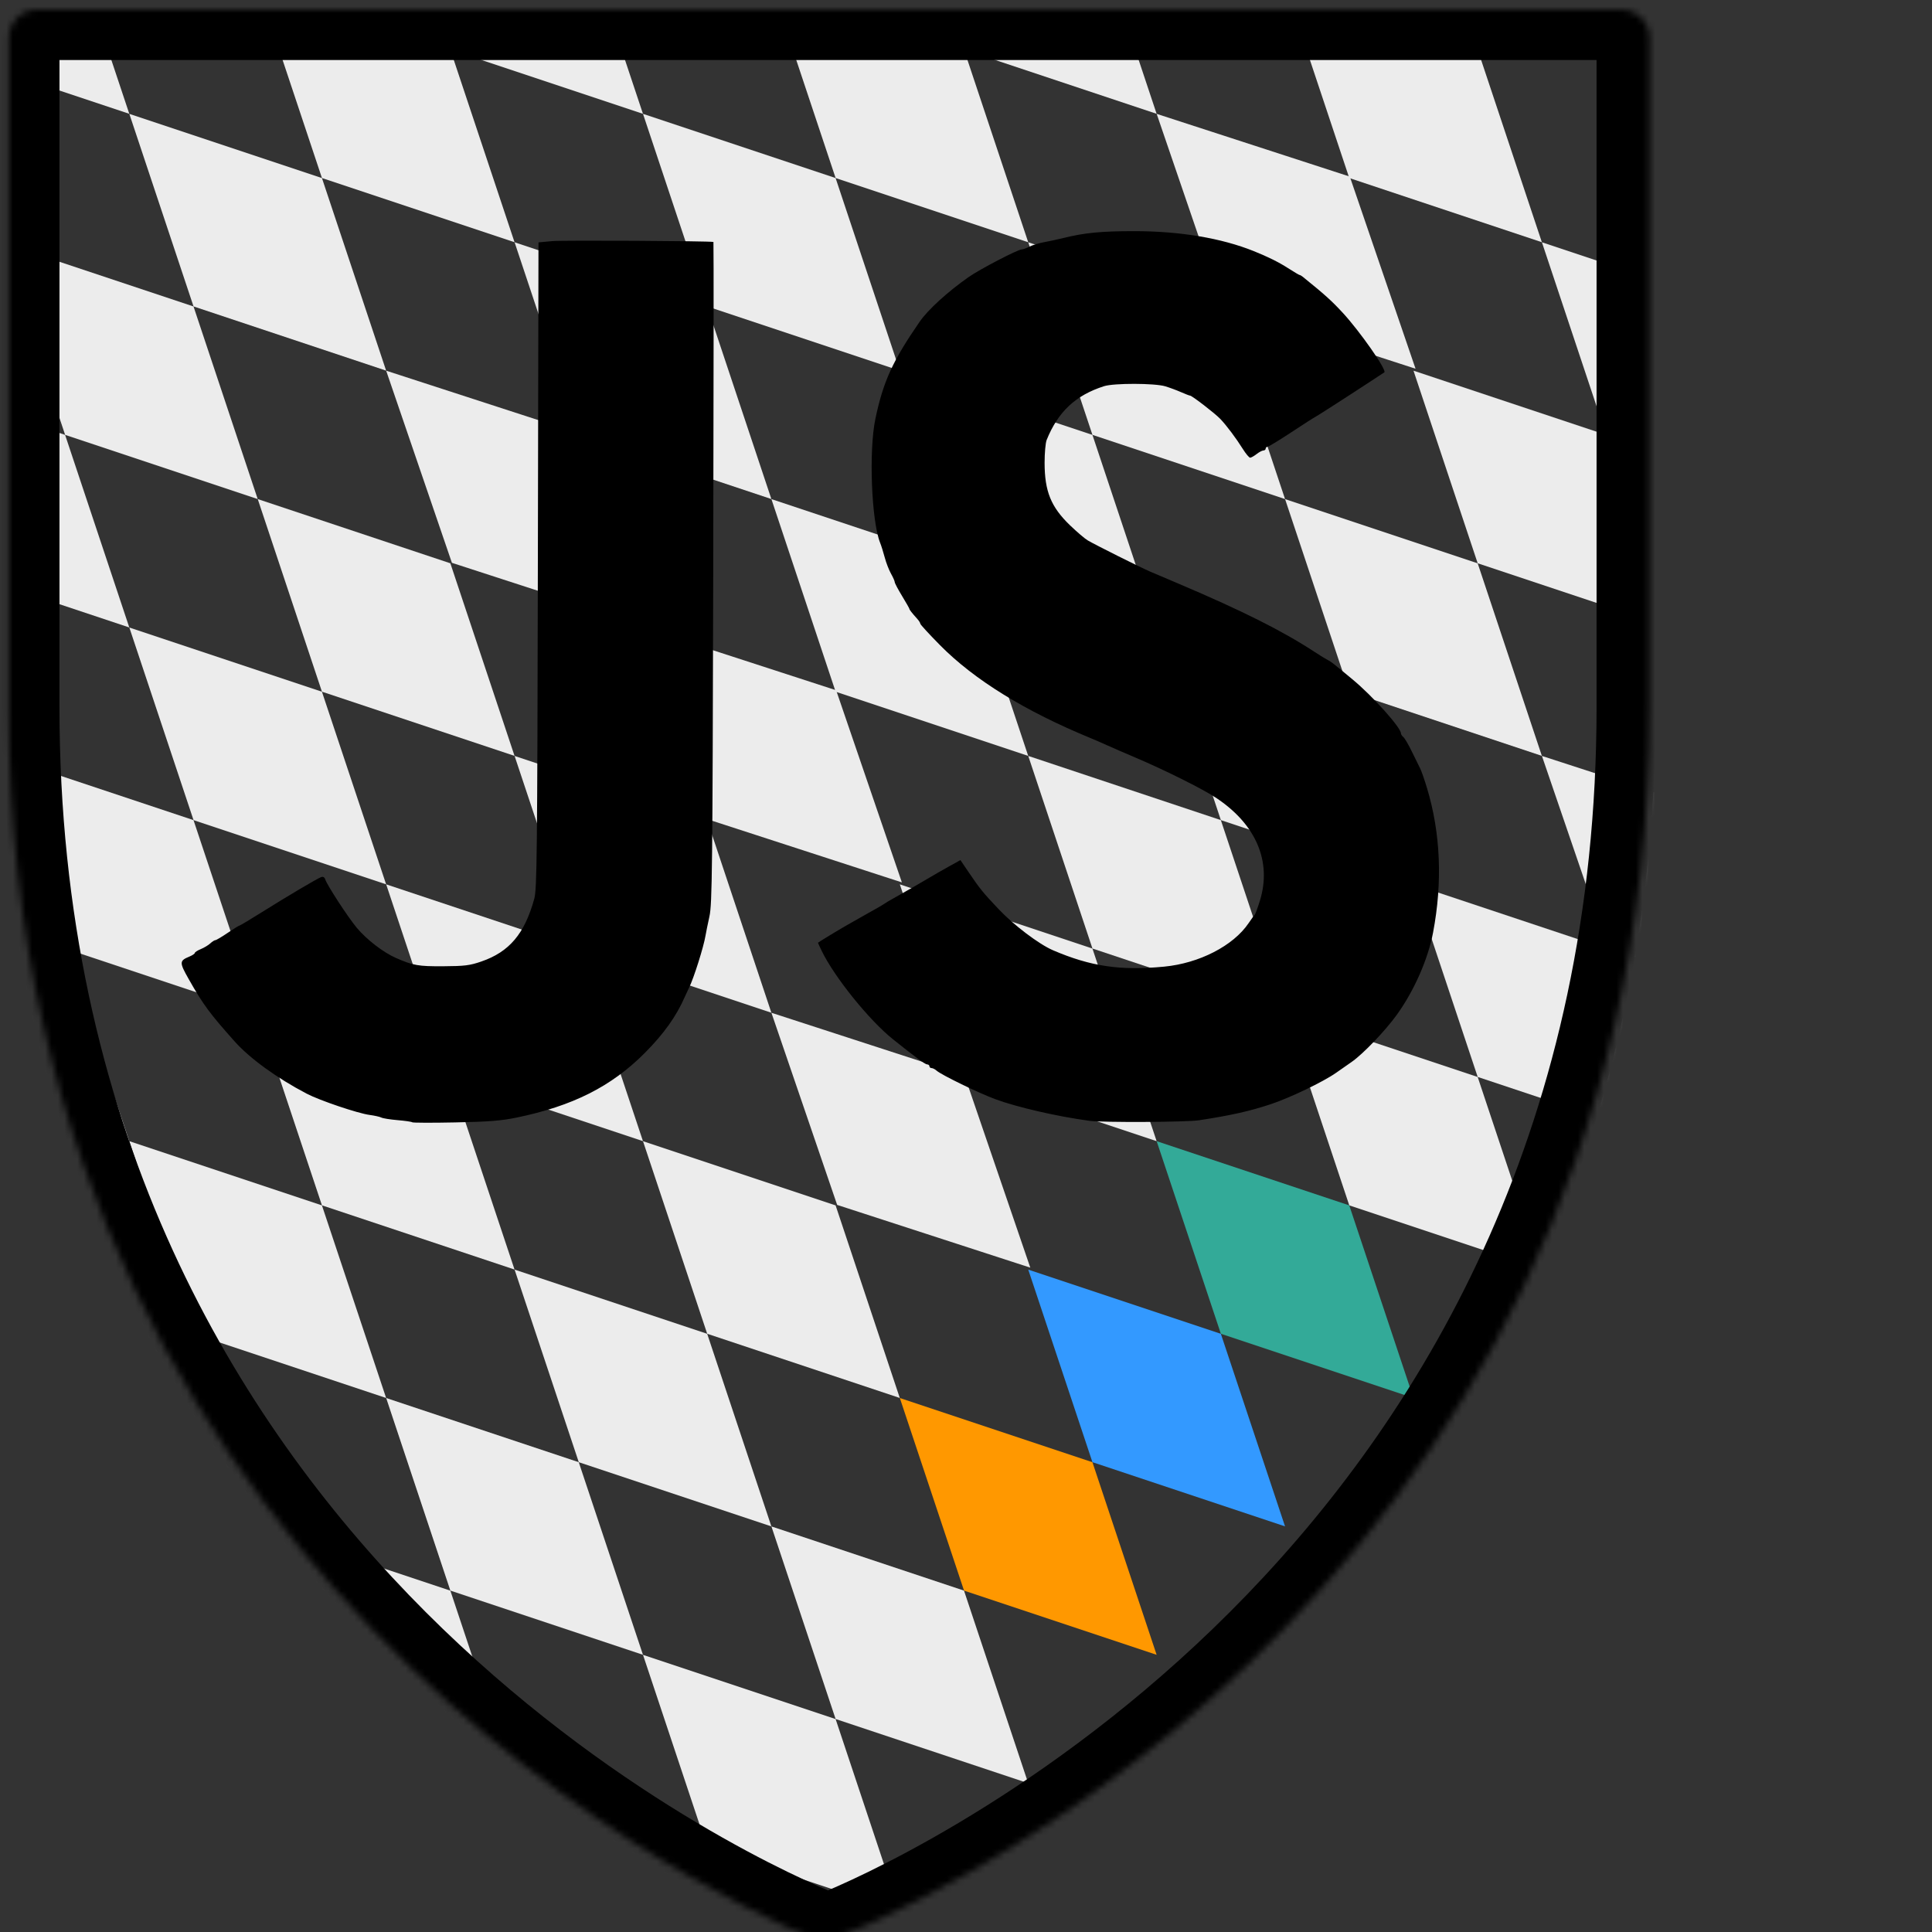 <?xml version="1.0" encoding="UTF-8" standalone="no"?>
<svg
    data-bs-id="0" width="300" height="300" class=" bs-1564167234392-1" viewBox="-0.5 -0.5 300 300">
    <rect x="-0.5" y="-0.5" width="300" height="300" fill="#333333" stroke="none"/>
    <defs>
        <mask id="def-1564167234675-1">
            <path data-bs-id="82"
                  d="M 0 0 m 292 1057 c -1 0 -2 0 -3 0 C 286 1056 2 946 2 622 V 385 c 0 -5 4 -10 10 -10 H 571 c 5 0 10 4 10 10 v 236 c 0 324 -283 433 -286 434 c -1 0 -2 0 -3 0 Z"
                  fill="rgba(255,255,255,1)" data-stroke="rgba(0,0,0,1)" transform="matrix(0.44,0,0,0.44,120,-41)"
                  stroke-width="0" stroke-dashoffset="0"></path>
        </mask>
    </defs>
    <g data-bs-id="1" mask="url(#def-1564167234675-1)" transform="matrix(1,0,0,1,-120,-123)">
        <g data-bs-id="2"
           transform="matrix(0.141,-0.141,0.141,0.141,0,200)">
            <path data-bs-id="5" d="M 0 0 l 100 0 l 0 100 l -100 0 Z" fill="rgba(236,236,236,1)"
                  data-stroke="rgba(0,0,0,1)"
                  transform="matrix(0.707,1.414,-0.707,1.414,0,0)"
                  stroke-width="0" stroke-dashoffset="0"></path>
            <path data-bs-id="6" d="M 0 0 l 100 0 l 0 100 l -100 0 Z" fill="rgba(236,236,236,1)"
                  data-stroke="rgba(0,0,0,1)"
                  transform="matrix(0.707,1.414,-0.707,1.414,0,282.843)"
                  stroke-width="0" stroke-dashoffset="0"></path>
            <path data-bs-id="7" d="M 0 0 l 100 0 l 0 100 l -100 0 Z" fill="rgba(236,236,236,1)"
                  data-stroke="rgba(0,0,0,1)"
                  transform="matrix(0.707,1.414,-0.707,1.414,0,565.685)"
                  stroke-width="0" stroke-dashoffset="0"></path>
            <path data-bs-id="8" d="M 0 0 l 100 0 l 0 100 l -100 0 Z" fill="rgba(236,236,236,1)"
                  data-stroke="rgba(0,0,0,1)"
                  transform="matrix(0.707,1.414,-0.707,1.414,0,848.528)"
                  stroke-width="0" stroke-dashoffset="0"></path>
            <path data-bs-id="9" d="M 0 0 l 100 0 l 0 100 l -100 0 Z" fill="rgba(236,236,236,1)"
                  data-stroke="rgba(0,0,0,1)"
                  transform="matrix(0.707,1.414,-0.707,1.414,0,1131.371)"
                  stroke-width="0" stroke-dashoffset="0"></path>
            <path data-bs-id="10" d="M 0 0 l 100 0 l 0 100 l -100 0 Z" fill="rgba(236,236,236,1)"
                  data-stroke="rgba(0,0,0,1)"
                  transform="matrix(0.707,1.414,-0.707,1.414,0,1414.214)"
                  stroke-width="0" stroke-dashoffset="0"></path>
            <path data-bs-id="11" d="M 0 0 l 100 0 l 0 100 l -100 0 Z" fill="rgba(236,236,236,1)"
                  data-stroke="rgba(0,0,0,1)"
                  transform="matrix(0.707,1.414,-0.707,1.414,141.421,0)"
                  stroke-width="0" stroke-dashoffset="0"></path>
            <path data-bs-id="12" d="M 0 0 l 100 0 l 0 100 l -100 0 Z" fill="rgba(236,236,236,1)"
                  data-stroke="rgba(0,0,0,1)"
                  transform="matrix(0.707,1.414,-0.707,1.414,141.421,282.843)"
                  stroke-width="0" stroke-dashoffset="0"></path>
            <path data-bs-id="13" d="M 0 0 l 100 0 l 0 100 l -100 0 Z" fill="rgba(236,236,236,1)"
                  data-stroke="rgba(0,0,0,1)"
                  transform="matrix(0.707,1.414,-0.707,1.414,141.421,565.685)"
                  stroke-width="0" stroke-dashoffset="0"></path>
            <path data-bs-id="14" d="M 0 0 l 100 0 l 0 100 l -100 0 Z" fill="rgba(236,236,236,1)"
                  data-stroke="rgba(0,0,0,1)"
                  transform="matrix(0.707,1.414,-0.707,1.414,141.421,848.528)"
                  stroke-width="0" stroke-dashoffset="0"></path>
            <path data-bs-id="15" d="M 0 0 l 100 0 l 0 100 l -100 0 Z" fill="rgba(236,236,236,1)"
                  data-stroke="rgba(0,0,0,1)"
                  transform="matrix(0.707,1.414,-0.707,1.414,141.421,1131.371)"
                  stroke-width="0" stroke-dashoffset="0"></path>
            <path data-bs-id="16" d="M 0 0 l 100 0 l 0 100 l -100 0 Z" fill="rgba(236,236,236,1)"
                  data-stroke="rgba(0,0,0,1)"
                  transform="matrix(0.707,1.414,-0.707,1.414,141.421,1414.214)"
                  stroke-width="0" stroke-dashoffset="0"></path>
            <path data-bs-id="17" d="M 0 0 l 100 0 l 0 100 l -100 0 Z" fill="rgba(236,236,236,1)"
                  data-stroke="rgba(0,0,0,1)"
                  transform="matrix(0.707,1.414,-0.707,1.414,282.843,0)"
                  stroke-width="0" stroke-dashoffset="0"></path>
            <path data-bs-id="18" d="M 0 0 l 100 0 l 0 100 l -100 0 Z" fill="rgba(236,236,236,1)"
                  data-stroke="rgba(0,0,0,1)"
                  transform="matrix(0.707,1.414,-0.707,1.414,282.843,282.843)"
                  stroke-width="0" stroke-dashoffset="0"></path>
            <path data-bs-id="19" d="M 0 0 l 100 0 l 0 100 l -100 0 Z" fill="rgba(236,236,236,1)"
                  data-stroke="rgba(0,0,0,1)"
                  transform="matrix(0.707,1.414,-0.707,1.414,282.843,565.685)"
                  stroke-width="0" stroke-dashoffset="0"></path>
            <path data-bs-id="20" d="M 0 0 l 100 0 l 0 100 l -100 0 Z" fill="rgba(236,236,236,1)"
                  data-stroke="rgba(0,0,0,1)"
                  transform="matrix(0.707,1.414,-0.707,1.414,282.843,848.528)"
                  stroke-width="0" stroke-dashoffset="0"></path>
            <path data-bs-id="21" d="M 0 0 l 100 0 l 0 100 l -100 0 Z" fill="rgba(236,236,236,1)"
                  data-stroke="rgba(0,0,0,1)"
                  transform="matrix(0.707,1.414,-0.707,1.414,282.843,1131.371)"
                  stroke-width="0" stroke-dashoffset="0"></path>
            <path data-bs-id="22" d="M 0 0 l 100 0 l 0 100 l -100 0 Z" fill="rgba(236,236,236,1)"
                  data-stroke="rgba(0,0,0,1)"
                  transform="matrix(0.707,1.414,-0.707,1.414,282.843,1414.214)"
                  stroke-width="0" stroke-dashoffset="0"></path>
            <path data-bs-id="23" d="M 0 0 l 100 0 l 0 100 l -100 0 Z" fill="rgba(236,236,236,1)"
                  data-stroke="rgba(0,0,0,1)"
                  transform="matrix(0.707,1.414,-0.707,1.414,424.264,0)"
                  stroke-width="0" stroke-dashoffset="0"></path>
            <path data-bs-id="24" d="M 0 0 l 100 0 l 0 100 l -100 0 Z" fill="rgba(236,236,236,1)"
                  data-stroke="rgba(0,0,0,1)"
                  transform="matrix(0.707,1.414,-0.707,1.414,424.264,282.843)"
                  stroke-width="0" stroke-dashoffset="0"></path>
            <path data-bs-id="25" d="M 0 0 l 100 0 l 0 100 l -100 0 Z" fill="rgba(236,236,236,1)"
                  data-stroke="rgba(0,0,0,1)"
                  transform="matrix(0.707,1.414,-0.707,1.414,424.264,565.685)"
                  stroke-width="0" stroke-dashoffset="0"></path>
            <path data-bs-id="26" d="M 0 0 l 100 0 l 0 100 l -100 0 Z" fill="rgba(236,236,236,1)"
                  data-stroke="rgba(0,0,0,1)"
                  transform="matrix(0.707,1.414,-0.707,1.414,424.264,848.528)"
                  stroke-width="0" stroke-dashoffset="0"></path>
            <path data-bs-id="27" d="M 0 0 l 100 0 l 0 100 l -100 0 Z" fill="rgba(236,236,236,1)"
                  data-stroke="rgba(0,0,0,1)"
                  transform="matrix(0.707,1.414,-0.707,1.414,424.264,1131.371)"
                  stroke-width="0" stroke-dashoffset="0"></path>
            <path data-bs-id="28" d="M 0 0 l 100 0 l 0 100 l -100 0 Z" fill="rgba(255,152,0,1)"
                  data-stroke="rgba(0,0,0,1)"
                  transform="matrix(0.707,1.414,-0.707,1.414,424.264,1414.214)"
                  stroke-width="0" stroke-dashoffset="0"></path>
            <path data-bs-id="32" d="M 0 0 l 100 0 l 0 100 l -100 0 Z" fill="rgba(236,236,236,1)"
                  data-stroke="rgba(0,0,0,1)"
                  transform="matrix(0.707,1.414,-0.707,1.414,565.685,0)"
                  stroke-width="0" stroke-dashoffset="0"></path>
            <path data-bs-id="33" d="M 0 0 l 100 0 l 0 100 l -100 0 Z" fill="rgba(236,236,236,1)"
                  data-stroke="rgba(0,0,0,1)"
                  transform="matrix(0.707,1.414,-0.707,1.414,565.685,282.843)"
                  stroke-width="0" stroke-dashoffset="0"></path>
            <path data-bs-id="34" d="M 0 0 l 100 0 l 0 100 l -100 0 Z" fill="rgba(236,236,236,1)"
                  data-stroke="rgba(0,0,0,1)"
                  transform="matrix(0.707,1.414,-0.707,1.414,565.685,565.685)"
                  stroke-width="0" stroke-dashoffset="0"></path>
            <path data-bs-id="35" d="M 0 0 l 100 0 l 0 100 l -100 0 Z" fill="rgba(236,236,236,1)"
                  data-stroke="rgba(0,0,0,1)"
                  transform="matrix(0.707,1.414,-0.707,1.414,565.685,848.528)"
                  stroke-width="0" stroke-dashoffset="0"></path>
            <path data-bs-id="36" d="M 0 0 l 100 0 l 0 100 l -100 0 Z" fill="rgba(236,236,236,1)"
                  data-stroke="rgba(0,0,0,1)"
                  transform="matrix(0.718,1.409,-0.696,1.42,565.685,1131.371)"
                  stroke-width="0" stroke-dashoffset="0"></path>
            <path data-bs-id="37"
                  d="M 0 0 C 0 0 0 0 0 0 C 0 0 0 0 0 0 C 0 0 0 0 0 0 C 0 0 0 0 0 0 C 0 0 0 0 0 0 C 0 0 100 0 100 0 C 100 0 100 0 100 0 C 100 0 100 0 100 0 C 100 0 100 0 100 0 C 100 0 100 0 100 0 C 100 0 100 0 100 0 C 100 0 100 100 100 100 C 100 100 100 100 100 100 C 100 100 100 100 100 100 C 100 100 100 100 100 100 C 100 100 100 100 100 100 C 100 100 100 100 100 100 C 100 100 0 100 0 100 C 0 100 0 100 0 100 C 0 100 0 100 0 100 C 0 100 0 100 0 100 C 0 100 0 100 0 100 C 0 100 0 100 0 100 Z"
                  fill="rgba(51,153,255,1)" data-stroke="rgba(0,0,0,1)"
                  transform="matrix(0.707,1.414,-0.707,1.414,565.685,1414.214)"
                  stroke-width="0" stroke-dashoffset="0"></path>
            <path data-bs-id="41" d="M 0 0 l 100 0 l 0 100 l -100 0 Z" fill="rgba(236,236,236,1)"
                  data-stroke="rgba(0,0,0,1)"
                  transform="matrix(0.707,1.414,-0.707,1.414,707.107,0)"
                  stroke-width="0" stroke-dashoffset="0"></path>
            <path data-bs-id="42" d="M 0 0 l 100 0 l 0 100 l -100 0 Z" fill="rgba(236,236,236,1)"
                  data-stroke="rgba(0,0,0,1)"
                  transform="matrix(0.707,1.414,-0.707,1.414,707.107,282.843)"
                  stroke-width="0" stroke-dashoffset="0"></path>
            <path data-bs-id="43" d="M 0 0 l 100 0 l 0 100 l -100 0 Z" fill="rgba(236,236,236,1)"
                  data-stroke="rgba(0,0,0,1)"
                  transform="matrix(0.718,1.409,-0.696,1.42,707.107,565.685)"
                  stroke-width="0" stroke-dashoffset="0"></path>
            <path data-bs-id="44" d="M 0 0 l 100 0 l 0 100 l -100 0 Z" fill="rgba(236,236,236,1)"
                  data-stroke="rgba(0,0,0,1)"
                  transform="matrix(0.718,1.409,-0.696,1.42,707.107,848.528)"
                  stroke-width="0" stroke-dashoffset="0"></path>
            <path data-bs-id="45" d="M 0 0 l 100 0 l 0 100 l -100 0 Z" fill="rgba(236,236,236,1)"
                  data-stroke="rgba(0,0,0,1)"
                  transform="matrix(0.707,1.414,-0.707,1.414,707.107,1131.371)"
                  stroke-width="0" stroke-dashoffset="0"></path>
            <path data-bs-id="46"
                  d="M 0 0 C 0 0 0 0 0 0 C 0 0 0 0 0 0 C 0 0 0 0 0 0 C 0 0 0 0 0 0 C 0 0 0 0 0 0 C 0 0 100 0 100 0 C 100 0 100 0 100 0 C 100 0 100 0 100 0 C 100 0 100 0 100 0 C 100 0 100 0 100 0 C 100 0 100 0 100 0 C 100 0 100 100 100 100 C 100 100 100 100 100 100 C 100 100 100 100 100 100 C 100 100 100 100 100 100 C 100 100 100 100 100 100 C 100 100 100 100 100 100 C 100 100 0 100 0 100 C 0 100 0 100 0 100 C 0 100 0 100 0 100 C 0 100 0 100 0 100 C 0 100 0 100 0 100 C 0 100 0 100 0 100 Z"
                  fill="rgba(51,170,152,1)" data-stroke="rgba(0,0,0,1)"
                  transform="matrix(0.707,1.414,-0.707,1.414,707.107,1414.214)"
                  stroke-width="0" stroke-dashoffset="0"></path>
            <path data-bs-id="50" d="M 0 0 l 100 0 l 0 100 l -100 0 Z" fill="rgba(236,236,236,1)"
                  data-stroke="rgba(0,0,0,1)"
                  transform="matrix(0.707,1.414,-0.707,1.414,848.528,0)"
                  stroke-width="0" stroke-dashoffset="0"></path>
            <path data-bs-id="51" d="M 0 0 l 100 0 l 0 100 l -100 0 Z" fill="rgba(236,236,236,1)"
                  data-stroke="rgba(0,0,0,1)"
                  transform="matrix(0.707,1.414,-0.707,1.414,848.528,282.843)"
                  stroke-width="0" stroke-dashoffset="0"></path>
            <path data-bs-id="52" d="M 0 0 l 100 0 l 0 100 l -100 0 Z" fill="rgba(236,236,236,1)"
                  data-stroke="rgba(0,0,0,1)"
                  transform="matrix(0.707,1.414,-0.707,1.414,848.528,565.685)"
                  stroke-width="0" stroke-dashoffset="0"></path>
            <path data-bs-id="53" d="M 0 0 l 100 0 l 0 100 l -100 0 Z" fill="rgba(236,236,236,1)"
                  data-stroke="rgba(0,0,0,1)"
                  transform="matrix(0.707,1.414,-0.707,1.414,848.528,848.528)"
                  stroke-width="0" stroke-dashoffset="0"></path>
            <path data-bs-id="54" d="M 0 0 l 100 0 l 0 100 l -100 0 Z" fill="rgba(236,236,236,1)"
                  data-stroke="rgba(0,0,0,1)"
                  transform="matrix(0.707,1.414,-0.707,1.414,848.528,1131.371)"
                  stroke-width="0" stroke-dashoffset="0"></path>
            <path data-bs-id="55" d="M 0 0 l 100 0 l 0 100 l -100 0 Z" fill="rgba(236,236,236,1)"
                  data-stroke="rgba(0,0,0,1)"
                  transform="matrix(0.707,1.414,-0.707,1.414,848.528,1414.214)"
                  stroke-width="0" stroke-dashoffset="0"></path>
            <path data-bs-id="56" d="M 0 0 l 100 0 l 0 100 l -100 0 Z" fill="rgba(236,236,236,1)"
                  data-stroke="rgba(0,0,0,1)"
                  transform="matrix(0.707,1.414,-0.707,1.414,989.949,0)"
                  stroke-width="0" stroke-dashoffset="0"></path>
            <path data-bs-id="57" d="M 0 0 l 100 0 l 0 100 l -100 0 Z" fill="rgba(236,236,236,1)"
                  data-stroke="rgba(0,0,0,1)"
                  transform="matrix(0.707,1.414,-0.707,1.414,989.949,282.843)"
                  stroke-width="0" stroke-dashoffset="0"></path>
            <path data-bs-id="58" d="M 0 0 l 100 0 l 0 100 l -100 0 Z" fill="rgba(236,236,236,1)"
                  data-stroke="rgba(0,0,0,1)"
                  transform="matrix(0.707,1.414,-0.707,1.414,989.949,565.685)"
                  stroke-width="0" stroke-dashoffset="0"></path>
            <path data-bs-id="59" d="M 0 0 l 100 0 l 0 100 l -100 0 Z" fill="rgba(236,236,236,1)"
                  data-stroke="rgba(0,0,0,1)"
                  transform="matrix(0.707,1.414,-0.707,1.414,989.949,848.528)"
                  stroke-width="0" stroke-dashoffset="0"></path>
            <path data-bs-id="60" d="M 0 0 l 100 0 l 0 100 l -100 0 Z" fill="rgba(236,236,236,1)"
                  data-stroke="rgba(0,0,0,1)"
                  transform="matrix(0.707,1.414,-0.707,1.414,989.949,1131.371)"
                  stroke-width="0" stroke-dashoffset="0"></path>
            <path data-bs-id="61" d="M 0 0 l 100 0 l 0 100 l -100 0 Z" fill="rgba(236,236,236,1)"
                  data-stroke="rgba(0,0,0,1)"
                  transform="matrix(0.707,1.414,-0.707,1.414,989.949,1414.214)"
                  stroke-width="0" stroke-dashoffset="0"></path>
            <path data-bs-id="62" d="M 0 0 l 100 0 l 0 100 l -100 0 Z" fill="rgba(236,236,236,1)"
                  data-stroke="rgba(0,0,0,1)"
                  transform="matrix(0.707,1.414,-0.707,1.414,1131.371,0)"
                  stroke-width="0" stroke-dashoffset="0"></path>
            <path data-bs-id="63" d="M 0 0 l 100 0 l 0 100 l -100 0 Z" fill="rgba(236,236,236,1)"
                  data-stroke="rgba(0,0,0,1)"
                  transform="matrix(0.707,1.414,-0.707,1.414,1131.371,282.843)"
                  stroke-width="0" stroke-dashoffset="0"></path>
            <path data-bs-id="64" d="M 0 0 l 100 0 l 0 100 l -100 0 Z" fill="rgba(236,236,236,1)"
                  data-stroke="rgba(0,0,0,1)"
                  transform="matrix(0.707,1.414,-0.707,1.414,1131.371,565.685)"
                  stroke-width="0" stroke-dashoffset="0"></path>
            <path data-bs-id="65" d="M 0 0 l 100 0 l 0 100 l -100 0 Z" fill="rgba(236,236,236,1)"
                  data-stroke="rgba(0,0,0,1)"
                  transform="matrix(0.707,1.414,-0.707,1.414,1131.371,848.528)"
                  stroke-width="0" stroke-dashoffset="0"></path>
            <path data-bs-id="66" d="M 0 0 l 100 0 l 0 100 l -100 0 Z" fill="rgba(236,236,236,1)"
                  data-stroke="rgba(0,0,0,1)"
                  transform="matrix(0.707,1.414,-0.707,1.414,1131.371,1131.371)"
                  stroke-width="0" stroke-dashoffset="0"></path>
            <path data-bs-id="67" d="M 0 0 l 100 0 l 0 100 l -100 0 Z" fill="rgba(236,236,236,1)"
                  data-stroke="rgba(0,0,0,1)"
                  transform="matrix(0.718,1.409,-0.696,1.42,1131.371,1414.214)"
                  stroke-width="0" stroke-dashoffset="0"></path>
            <path data-bs-id="68" d="M 0 0 l 100 0 l 0 100 l -100 0 Z" fill="rgba(236,236,236,1)"
                  data-stroke="rgba(0,0,0,1)"
                  transform="matrix(0.707,1.414,-0.707,1.414,1272.792,0)"
                  stroke-width="0" stroke-dashoffset="0"></path>
            <path data-bs-id="69" d="M 0 0 l 100 0 l 0 100 l -100 0 Z" fill="rgba(236,236,236,1)"
                  data-stroke="rgba(0,0,0,1)"
                  transform="matrix(0.707,1.414,-0.707,1.414,1272.792,282.843)"
                  stroke-width="0" stroke-dashoffset="0"></path>
            <path data-bs-id="70" d="M 0 0 l 100 0 l 0 100 l -100 0 Z" fill="rgba(236,236,236,1)"
                  data-stroke="rgba(0,0,0,1)"
                  transform="matrix(0.707,1.414,-0.707,1.414,1272.792,565.685)"
                  stroke-width="0" stroke-dashoffset="0"></path>
            <path data-bs-id="71" d="M 0 0 l 100 0 l 0 100 l -100 0 Z" fill="rgba(236,236,236,1)"
                  data-stroke="rgba(0,0,0,1)"
                  transform="matrix(0.718,1.409,-0.696,1.42,1272.792,848.528)"
                  stroke-width="0" stroke-dashoffset="0"></path>
            <path data-bs-id="72" d="M 0 0 l 100 0 l 0 100 l -100 0 Z" fill="rgba(236,236,236,1)"
                  data-stroke="rgba(0,0,0,1)"
                  transform="matrix(0.707,1.414,-0.707,1.414,1272.792,1131.371)"
                  stroke-width="0" stroke-dashoffset="0"></path>
            <path data-bs-id="73" d="M 0 0 l 100 0 l 0 100 l -100 0 Z" fill="rgba(236,236,236,1)"
                  data-stroke="rgba(0,0,0,1)"
                  transform="matrix(0.707,1.414,-0.707,1.414,1272.792,1414.214)"
                  stroke-width="0" stroke-dashoffset="0"></path>
            <path data-bs-id="74" d="M 0 0 l 100 0 l 0 100 l -100 0 Z" fill="rgba(236,236,236,1)"
                  data-stroke="rgba(0,0,0,1)"
                  transform="matrix(0.707,1.414,-0.707,1.414,1414.214,0)"
                  stroke-width="0" stroke-dashoffset="0"></path>
            <path data-bs-id="75" d="M 0 0 l 100 0 l 0 100 l -100 0 Z" fill="rgba(236,236,236,1)"
                  data-stroke="rgba(0,0,0,1)"
                  transform="matrix(0.707,1.414,-0.707,1.414,1414.214,282.843)"
                  stroke-width="0" stroke-dashoffset="0"></path>
            <path data-bs-id="76" d="M 0 0 l 100 0 l 0 100 l -100 0 Z" fill="rgba(236,236,236,1)"
                  data-stroke="rgba(0,0,0,1)"
                  transform="matrix(0.707,1.414,-0.707,1.414,1414.214,565.685)"
                  stroke-width="0" stroke-dashoffset="0"></path>
            <path data-bs-id="77" d="M 0 0 l 100 0 l 0 100 l -100 0 Z" fill="rgba(236,236,236,1)"
                  data-stroke="rgba(0,0,0,1)"
                  transform="matrix(0.707,1.414,-0.707,1.414,1414.214,848.528)"
                  stroke-width="0" stroke-dashoffset="0"></path>
            <path data-bs-id="78" d="M 0 0 l 100 0 l 0 100 l -100 0 Z" fill="rgba(236,236,236,1)"
                  data-stroke="rgba(0,0,0,1)"
                  transform="matrix(0.707,1.414,-0.707,1.414,1414.214,1131.371)"
                  stroke-width="0" stroke-dashoffset="0"></path>
            <path data-bs-id="79" d="M 0 0 l 100 0 l 0 100 l -100 0 Z" fill="rgba(236,236,236,1)"
                  data-stroke="rgba(0,0,0,1)"
                  transform="matrix(0.707,1.414,-0.707,1.414,1414.214,1414.214)"
                  stroke-width="0" stroke-dashoffset="0"></path>
        </g>
        <g data-bs-id="3" transform="matrix(0.87,0,0,0.87,120,45)">
            <path data-bs-id="80"
                  d="M 0 0 m 292.572 1057.748 c -1.241 0 -2.462 -0.228 -3.621 -0.662 C 286.096 1056.031 2.916 946.314 2.916 622.19 V 385.335 c 0 -5.71 4.635 -10.345 10.345 -10.345 H 571.882 c 5.71 0 10.345 4.634 10.345 10.345 v 236.855 c 0 324.124 -283.179 433.821 -286.034 434.897 c -1.159 0.434 -2.379 0.662 -3.621 0.662 Z M 23.606 395.679 v 226.51 c 0 290.193 236.607 400.365 268.966 414.041 c 32.338 -13.717 268.966 -124.241 268.966 -414.041 V 395.679 H 23.606 Z"
                  fill="rgba(0,0,0,1)" data-stroke="rgba(0,0,0,1)" transform="matrix(0.51,0,0,0.51,-2,-102)"
                  stroke-width="0" stroke-dashoffset="0"></path>
            <path data-bs-id="81"
                  d="M 0 0 m 187.279 962.524 c -0.17 -0.176 -2.285 -0.486 -4.701 -0.689 c -2.416 -0.203 -4.811 -0.583 -5.325 -0.845 c -0.513 -0.262 -2.22 -0.644 -3.792 -0.849 c -3.791 -0.495 -16.19 -4.684 -20.442 -6.906 c -9.614 -5.026 -18.424 -11.408 -23.331 -16.902 c -8.169 -9.147 -10.268 -11.998 -14.992 -20.354 c -3.027 -5.356 -3.009 -5.872 0.268 -7.229 c 0.968 -0.401 1.759 -0.931 1.759 -1.178 c 0 -0.247 0.867 -0.805 1.927 -1.24 c 1.06 -0.435 2.444 -1.268 3.077 -1.851 c 0.633 -0.583 1.381 -1.06 1.663 -1.06 c 0.283 0 2.085 -1.067 4.007 -2.372 c 1.921 -1.305 3.648 -2.372 3.839 -2.372 c 0.19 0 3.473 -1.964 7.297 -4.364 c 8.103 -5.087 17.801 -10.826 19.178 -11.35 c 0.617 -0.235 1.087 0.018 1.315 0.706 c 0.663 1.994 7.391 12.318 10.276 15.767 c 3.182 3.804 8.604 7.981 12.665 9.756 c 5.628 2.46 7.282 2.75 15.405 2.7 c 6.932 -0.043 8.586 -0.25 12.336 -1.543 c 9.083 -3.133 14.026 -8.986 17.16 -20.32 c 0.878 -3.174 0.99 -13.499 1.174 -108.275 l 0.205 -104.766 l 4.486 -0.42 c 3.258 -0.305 50.916 -0.05 52.287 0.28 c 0.099 0.024 0.069 48.277 -0.069 107.23 c -0.226 96.848 -0.346 107.616 -1.23 111.634 c -0.538 2.446 -1.11 5.248 -1.27 6.227 c -0.597 3.647 -3.813 13.836 -5.334 16.901 c -0.405 0.815 -1.026 2.15 -1.381 2.965 c -2.74 6.301 -6.835 12.041 -13.024 18.254 c -10.828 10.87 -23.391 17.194 -41.615 20.948 c -4.957 1.021 -9.009 1.339 -19.866 1.56 c -7.502 0.153 -13.778 0.134 -13.948 -0.042 Z m 219.723 -0.483 c -10.496 -1.419 -23.341 -4.373 -30.54 -7.024 c -5.362 -1.975 -17.46 -7.858 -19.023 -9.251 c -0.515 -0.459 -1.249 -0.834 -1.631 -0.834 c -0.382 0 -0.695 -0.267 -0.695 -0.593 c 0 -0.326 -0.334 -0.595 -0.741 -0.596 c -0.649 -0.003 -3.528 -2.12 -11.084 -8.152 c -7.7 -6.147 -19.028 -20.195 -23.128 -28.681 c -0.671 -1.389 -1.22 -2.578 -1.22 -2.642 c 0 -0.117 7.53 -4.683 9.785 -5.932 c 0.652 -0.362 2.253 -1.271 3.558 -2.02 c 1.305 -0.75 3.573 -2.028 5.041 -2.841 c 1.468 -0.813 2.935 -1.681 3.262 -1.929 c 0.326 -0.248 1.527 -0.966 2.669 -1.597 c 3.141 -1.735 9.961 -5.655 12.067 -6.936 c 1.028 -0.625 3.663 -2.135 5.856 -3.356 l 3.988 -2.22 l 2.48 3.653 c 3.918 5.77 4.667 6.697 9.897 12.244 c 4.881 5.178 13.123 11.416 17.647 13.357 c 12.272 5.267 21.882 6.684 36.09 5.324 c 11.393 -1.091 22.419 -6.762 27.387 -14.086 c 0.937 -1.382 1.855 -2.646 2.038 -2.809 c 0.184 -0.163 0.919 -2.172 1.633 -4.464 c 3.974 -12.758 -1.273 -24.967 -14.422 -33.557 c -4.487 -2.932 -16.56 -8.94 -26.087 -12.984 c -3.262 -1.384 -7.264 -3.123 -8.895 -3.863 c -1.631 -0.74 -4.032 -1.785 -5.337 -2.321 c -21.477 -8.829 -37.909 -18.959 -49.046 -30.237 c -3.521 -3.565 -6.401 -6.701 -6.401 -6.968 c 0 -0.267 -0.467 -1.001 -1.038 -1.63 c -1.623 -1.789 -2.52 -2.934 -2.52 -3.218 c 0 -0.144 -1.067 -2.018 -2.372 -4.165 c -1.305 -2.147 -2.372 -4.168 -2.372 -4.49 c 0 -0.322 -0.545 -1.554 -1.209 -2.738 c -0.665 -1.184 -1.573 -3.527 -2.019 -5.207 c -0.445 -1.68 -1.128 -3.855 -1.517 -4.834 c -2.821 -7.095 -3.692 -29.906 -1.535 -40.182 c 2.543 -12.118 5.586 -18.796 14.362 -31.52 c 2.675 -3.879 9.041 -9.692 15.848 -14.471 c 3.679 -2.583 16.014 -9.004 17.298 -9.004 c 0.382 0 1.525 -0.415 2.541 -0.922 c 1.016 -0.507 3.125 -1.149 4.687 -1.427 c 1.562 -0.278 4.441 -0.9 6.398 -1.384 c 6.773 -1.673 12.226 -2.198 22.831 -2.198 c 14.849 0 28.287 2.243 38.842 6.485 c 4.593 1.846 8.132 3.604 11.114 5.524 c 1.9 1.223 3.591 2.224 3.756 2.224 c 0.166 0 0.625 0.261 1.018 0.58 c 7.226 5.846 9.26 7.676 12.917 11.618 c 5.586 6.021 14.496 18.775 13.547 19.391 c -0.136 0.089 -1.716 1.127 -3.51 2.308 c -7.283 4.794 -19.049 12.358 -19.224 12.358 c -0.103 0 -3.428 2.135 -7.388 4.744 c -3.961 2.609 -7.466 4.744 -7.788 4.744 c -0.323 0 -0.587 0.267 -0.587 0.593 c 0 0.326 -0.334 0.599 -0.741 0.606 c -0.408 0.007 -1.408 0.535 -2.224 1.173 c -0.815 0.638 -1.749 1.165 -2.076 1.172 c -0.326 0.007 -1.387 -1.255 -2.357 -2.804 c -2.216 -3.535 -5.309 -7.66 -7.345 -9.792 c -1.705 -1.786 -9.186 -7.552 -9.798 -7.552 c -0.209 0 -1.51 -0.499 -2.893 -1.109 c -1.383 -0.61 -3.693 -1.468 -5.136 -1.908 c -3.419 -1.042 -16.7 -1.066 -19.911 -0.036 c -9.234 2.962 -14.912 8.29 -18.605 17.461 c -0.368 0.912 -0.665 4.248 -0.662 7.413 c 0.01 9.258 2.077 14.328 8.267 20.283 c 2.204 2.12 4.78 4.316 5.725 4.879 c 2.279 1.359 17.128 8.787 20.117 10.063 c 1.296 0.553 5.558 2.367 9.472 4.03 c 20.611 8.759 33.48 15.211 43.883 21.999 c 1.957 1.277 3.946 2.504 4.421 2.727 c 1.023 0.48 1.146 0.577 8.105 6.344 c 6.46 5.353 15.642 15.596 15.642 17.449 c 0 0.308 0.36 0.859 0.8 1.224 c 0.44 0.365 1.67 2.466 2.734 4.668 c 1.064 2.203 2.278 4.672 2.699 5.487 c 0.42 0.815 1.444 3.751 2.274 6.523 c 4.372 14.595 5.024 30.412 1.925 46.746 c -1.645 8.67 -6.152 18.901 -11.748 26.662 c -3.804 5.276 -10.971 12.758 -14.696 15.341 c -1.142 0.792 -3.41 2.377 -5.041 3.522 c -4.211 2.958 -15.077 8.165 -21.348 10.23 c -6.836 2.251 -12.936 3.612 -23.127 5.163 c -4.122 0.627 -31.249 0.761 -35.581 0.175 Z"
                  fill="rgba(0,0,0,1)" data-stroke="rgba(0,0,0,1)" transform="matrix(0.55,0,0,0.55,-30,-240)"
                  stroke-width="0" stroke-dashoffset="0"></path>
        </g>
    </g>
</svg>
